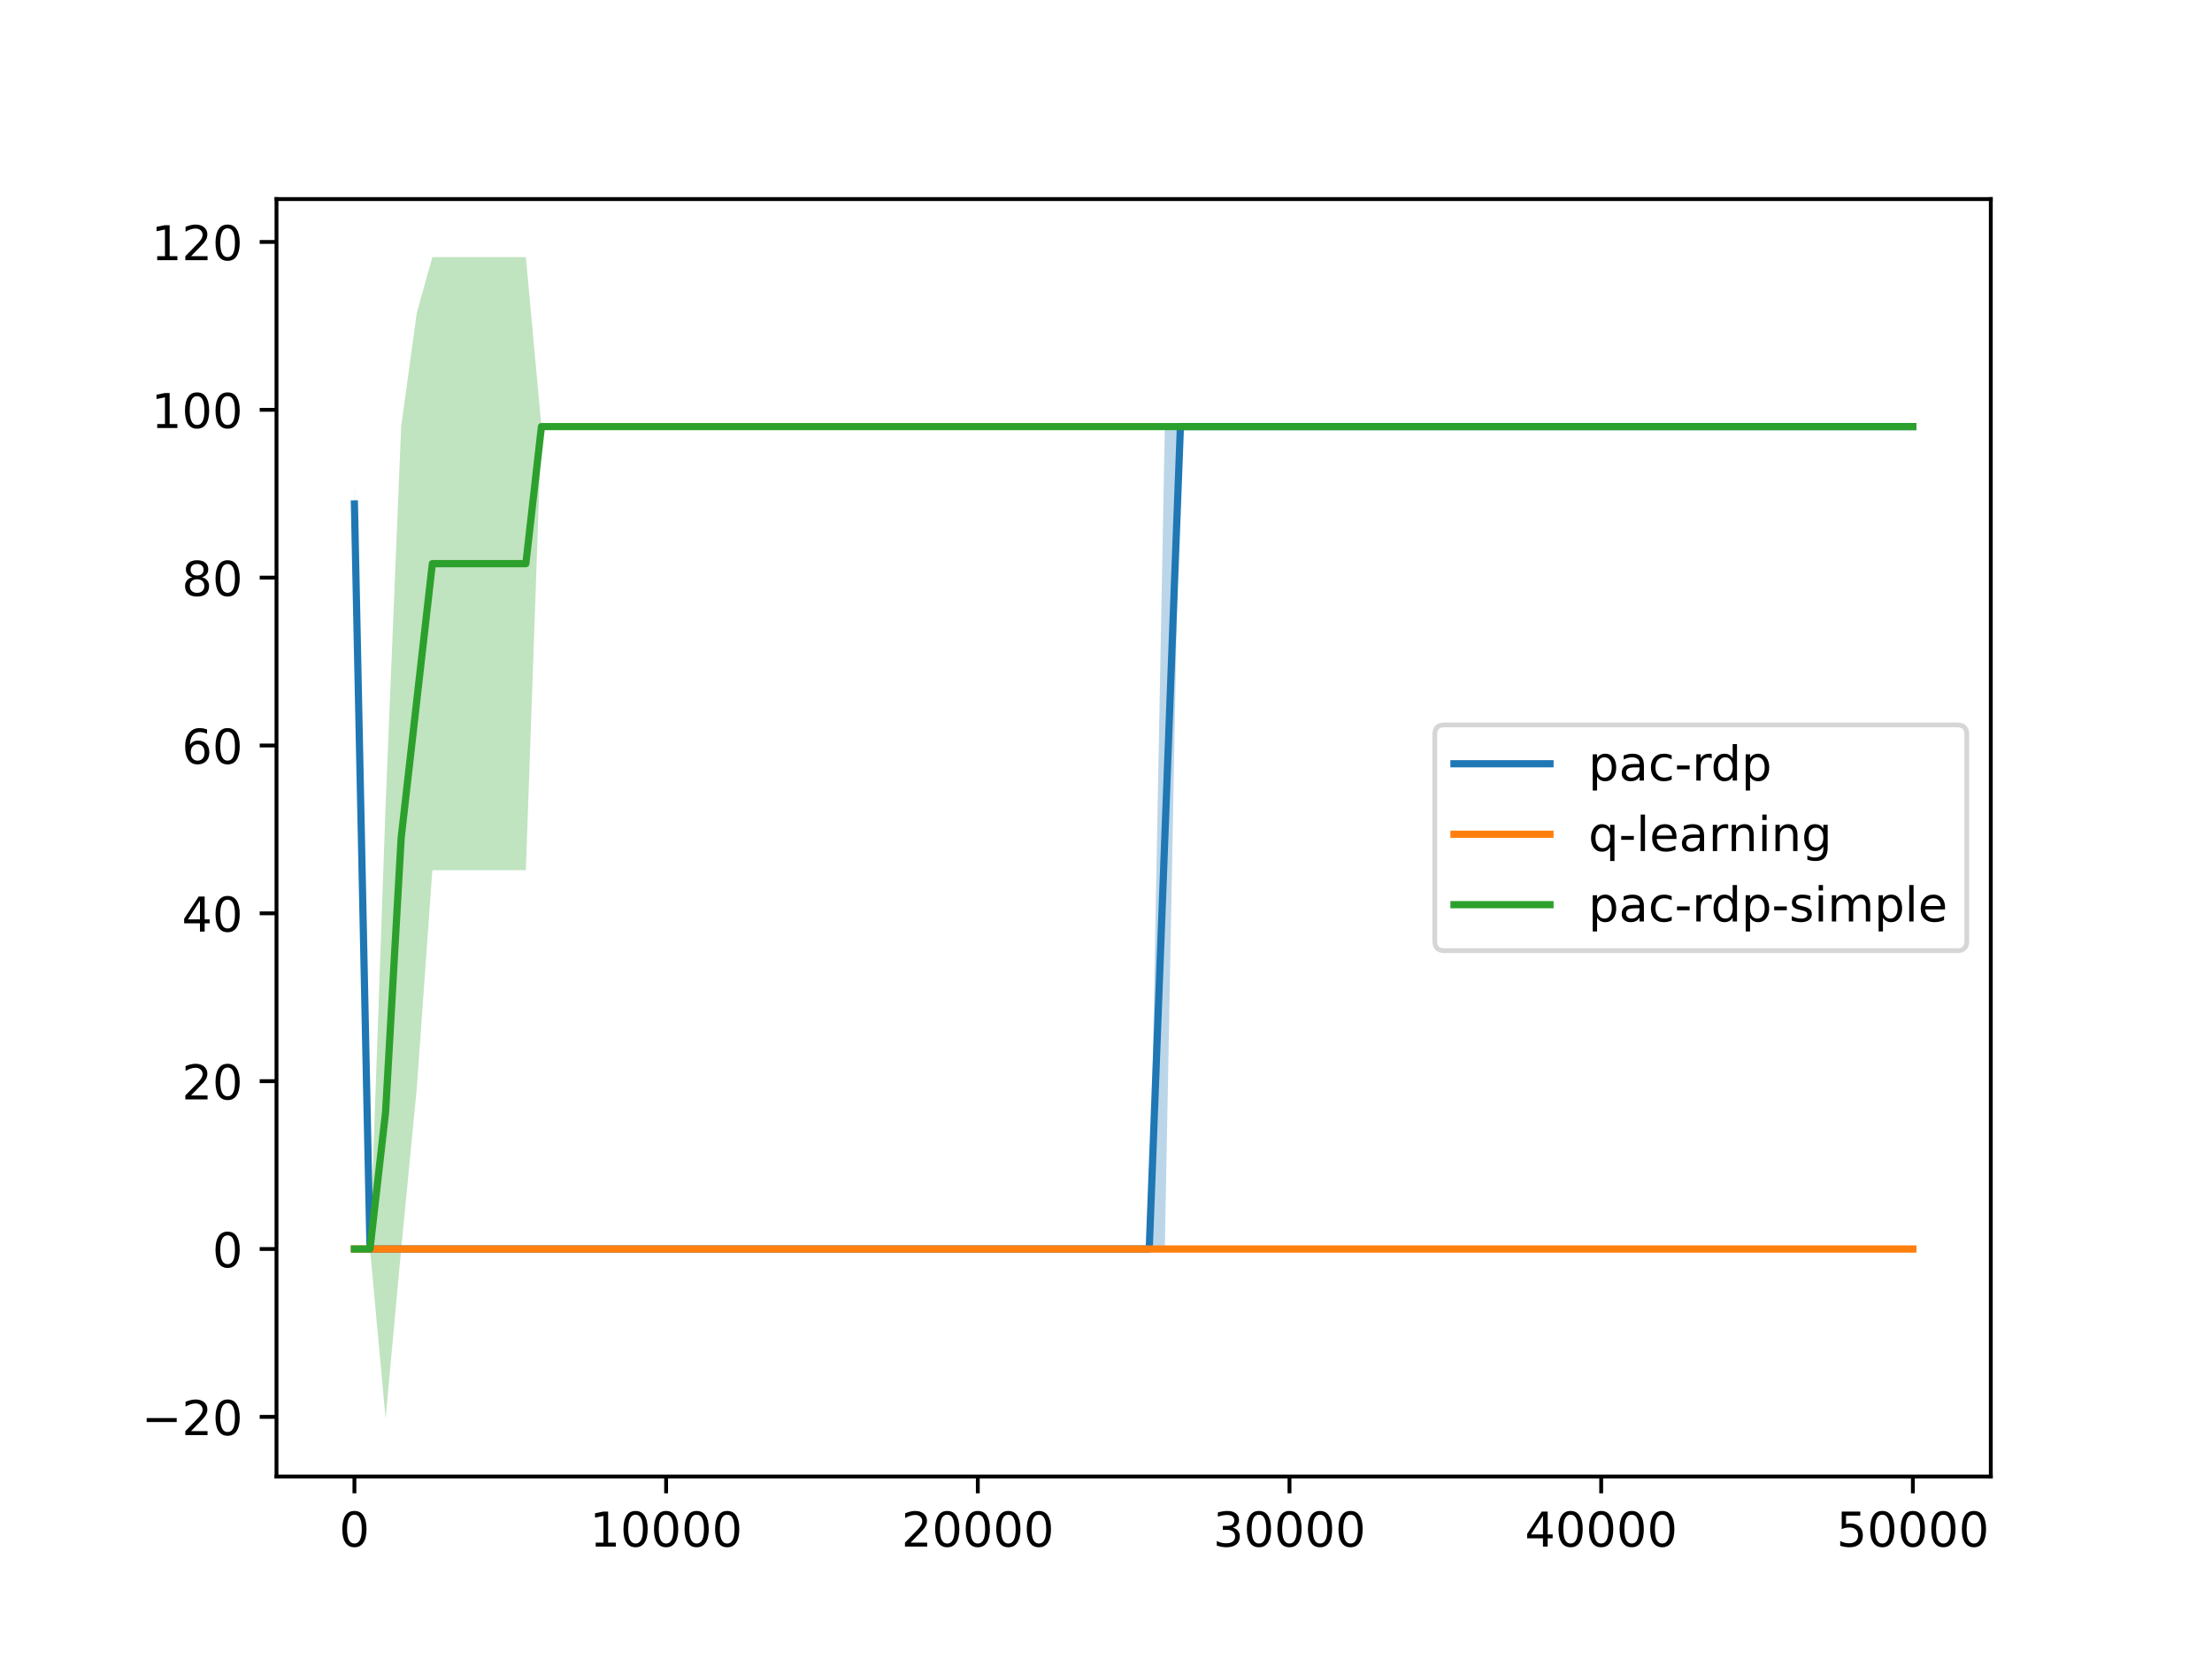 <?xml version="1.0" encoding="utf-8" standalone="no"?>
<!DOCTYPE svg PUBLIC "-//W3C//DTD SVG 1.1//EN"
  "http://www.w3.org/Graphics/SVG/1.1/DTD/svg11.dtd">
<!-- Created with matplotlib (https://matplotlib.org/) -->
<svg height="345.6pt" version="1.1" viewBox="0 0 460.8 345.6" width="460.8pt" xmlns="http://www.w3.org/2000/svg" xmlns:xlink="http://www.w3.org/1999/xlink">
 <defs>
  <style type="text/css">*{stroke-linecap:butt;stroke-linejoin:round;}</style>
 </defs>
 <g id="figure_1">
  <g id="patch_1">
   <path d="M 0 345.6 
L 460.8 345.6 
L 460.8 0 
L 0 0 
z
" style="fill:#ffffff;"/>
  </g>
  <g id="axes_1">
   <g id="patch_2">
    <path d="M 57.6 307.584 
L 414.72 307.584 
L 414.72 41.472 
L 57.6 41.472 
z
" style="fill:#ffffff;"/>
   </g>
   <g id="PolyCollection_1">
    <path clip-path="url(#p9ecb308967)" d="M 73.833 101.351 
L 73.833 108.602 
L 77.079 260.192 
L 80.326 260.192 
L 83.572 260.192 
L 86.819 260.192 
L 90.065 260.192 
L 93.312 260.192 
L 96.559 260.192 
L 99.805 260.192 
L 103.052 260.192 
L 106.298 260.192 
L 109.545 260.192 
L 112.791 260.192 
L 116.038 260.192 
L 119.284 260.192 
L 122.531 260.192 
L 125.777 260.192 
L 129.024 260.192 
L 132.271 260.192 
L 135.517 260.192 
L 138.764 260.192 
L 142.01 260.192 
L 145.257 260.192 
L 148.503 260.192 
L 151.75 260.192 
L 154.996 260.192 
L 158.243 260.192 
L 161.489 260.192 
L 164.736 260.192 
L 167.983 260.192 
L 171.229 260.192 
L 174.476 260.192 
L 177.722 260.192 
L 180.969 260.192 
L 184.215 260.192 
L 187.462 260.192 
L 190.708 260.192 
L 193.955 260.192 
L 197.201 260.192 
L 200.448 260.192 
L 203.695 260.192 
L 206.941 260.192 
L 210.188 260.192 
L 213.434 260.192 
L 216.681 260.192 
L 219.927 260.192 
L 223.174 260.192 
L 226.42 260.192 
L 229.667 260.192 
L 232.913 260.192 
L 236.16 260.192 
L 239.407 260.192 
L 242.653 260.192 
L 245.9 88.864 
L 249.146 88.864 
L 252.393 88.864 
L 255.639 88.864 
L 258.886 88.864 
L 262.132 88.864 
L 265.379 88.864 
L 268.625 88.864 
L 271.872 88.864 
L 275.119 88.864 
L 278.365 88.864 
L 281.612 88.864 
L 284.858 88.864 
L 288.105 88.864 
L 291.351 88.864 
L 294.598 88.864 
L 297.844 88.864 
L 301.091 88.864 
L 304.337 88.864 
L 307.584 88.864 
L 310.831 88.864 
L 314.077 88.864 
L 317.324 88.864 
L 320.57 88.864 
L 323.817 88.864 
L 327.063 88.864 
L 330.31 88.864 
L 333.556 88.864 
L 336.803 88.864 
L 340.049 88.864 
L 343.296 88.864 
L 346.543 88.864 
L 349.789 88.864 
L 353.036 88.864 
L 356.282 88.864 
L 359.529 88.864 
L 362.775 88.864 
L 366.022 88.864 
L 369.268 88.864 
L 372.515 88.864 
L 375.761 88.864 
L 379.008 88.864 
L 382.255 88.864 
L 385.501 88.864 
L 388.748 88.864 
L 391.994 88.864 
L 395.241 88.864 
L 398.487 88.864 
L 398.487 88.864 
L 398.487 88.864 
L 395.241 88.864 
L 391.994 88.864 
L 388.748 88.864 
L 385.501 88.864 
L 382.255 88.864 
L 379.008 88.864 
L 375.761 88.864 
L 372.515 88.864 
L 369.268 88.864 
L 366.022 88.864 
L 362.775 88.864 
L 359.529 88.864 
L 356.282 88.864 
L 353.036 88.864 
L 349.789 88.864 
L 346.543 88.864 
L 343.296 88.864 
L 340.049 88.864 
L 336.803 88.864 
L 333.556 88.864 
L 330.31 88.864 
L 327.063 88.864 
L 323.817 88.864 
L 320.57 88.864 
L 317.324 88.864 
L 314.077 88.864 
L 310.831 88.864 
L 307.584 88.864 
L 304.337 88.864 
L 301.091 88.864 
L 297.844 88.864 
L 294.598 88.864 
L 291.351 88.864 
L 288.105 88.864 
L 284.858 88.864 
L 281.612 88.864 
L 278.365 88.864 
L 275.119 88.864 
L 271.872 88.864 
L 268.625 88.864 
L 265.379 88.864 
L 262.132 88.864 
L 258.886 88.864 
L 255.639 88.864 
L 252.393 88.864 
L 249.146 88.864 
L 245.9 88.864 
L 242.653 88.864 
L 239.407 260.192 
L 236.16 260.192 
L 232.913 260.192 
L 229.667 260.192 
L 226.42 260.192 
L 223.174 260.192 
L 219.927 260.192 
L 216.681 260.192 
L 213.434 260.192 
L 210.188 260.192 
L 206.941 260.192 
L 203.695 260.192 
L 200.448 260.192 
L 197.201 260.192 
L 193.955 260.192 
L 190.708 260.192 
L 187.462 260.192 
L 184.215 260.192 
L 180.969 260.192 
L 177.722 260.192 
L 174.476 260.192 
L 171.229 260.192 
L 167.983 260.192 
L 164.736 260.192 
L 161.489 260.192 
L 158.243 260.192 
L 154.996 260.192 
L 151.75 260.192 
L 148.503 260.192 
L 145.257 260.192 
L 142.01 260.192 
L 138.764 260.192 
L 135.517 260.192 
L 132.271 260.192 
L 129.024 260.192 
L 125.777 260.192 
L 122.531 260.192 
L 119.284 260.192 
L 116.038 260.192 
L 112.791 260.192 
L 109.545 260.192 
L 106.298 260.192 
L 103.052 260.192 
L 99.805 260.192 
L 96.559 260.192 
L 93.312 260.192 
L 90.065 260.192 
L 86.819 260.192 
L 83.572 260.192 
L 80.326 260.192 
L 77.079 260.192 
L 73.833 101.351 
z
" style="fill:#1f77b4;fill-opacity:0.3;"/>
   </g>
   <g id="PolyCollection_2">
    <path clip-path="url(#p9ecb308967)" d="M 73.833 260.192 
L 73.833 260.192 
L 77.079 260.192 
L 80.326 260.192 
L 83.572 260.192 
L 86.819 260.192 
L 90.065 260.192 
L 93.312 260.192 
L 96.559 260.192 
L 99.805 260.192 
L 103.052 260.192 
L 106.298 260.192 
L 109.545 260.192 
L 112.791 260.192 
L 116.038 260.192 
L 119.284 260.192 
L 122.531 260.192 
L 125.777 260.192 
L 129.024 260.192 
L 132.271 260.192 
L 135.517 260.192 
L 138.764 260.192 
L 142.01 260.192 
L 145.257 260.192 
L 148.503 260.192 
L 151.75 260.192 
L 154.996 260.192 
L 158.243 260.192 
L 161.489 260.192 
L 164.736 260.192 
L 167.983 260.192 
L 171.229 260.192 
L 174.476 260.192 
L 177.722 260.192 
L 180.969 260.192 
L 184.215 260.192 
L 187.462 260.192 
L 190.708 260.192 
L 193.955 260.192 
L 197.201 260.192 
L 200.448 260.192 
L 203.695 260.192 
L 206.941 260.192 
L 210.188 260.192 
L 213.434 260.192 
L 216.681 260.192 
L 219.927 260.192 
L 223.174 260.192 
L 226.42 260.192 
L 229.667 260.192 
L 232.913 260.192 
L 236.16 260.192 
L 239.407 260.192 
L 242.653 260.192 
L 245.9 260.192 
L 249.146 260.192 
L 252.393 260.192 
L 255.639 260.192 
L 258.886 260.192 
L 262.132 260.192 
L 265.379 260.192 
L 268.625 260.192 
L 271.872 260.192 
L 275.119 260.192 
L 278.365 260.192 
L 281.612 260.192 
L 284.858 260.192 
L 288.105 260.192 
L 291.351 260.192 
L 294.598 260.192 
L 297.844 260.192 
L 301.091 260.192 
L 304.337 260.192 
L 307.584 260.192 
L 310.831 260.192 
L 314.077 260.192 
L 317.324 260.192 
L 320.57 260.192 
L 323.817 260.192 
L 327.063 260.192 
L 330.31 260.192 
L 333.556 260.192 
L 336.803 260.192 
L 340.049 260.192 
L 343.296 260.192 
L 346.543 260.192 
L 349.789 260.192 
L 353.036 260.192 
L 356.282 260.192 
L 359.529 260.192 
L 362.775 260.192 
L 366.022 260.192 
L 369.268 260.192 
L 372.515 260.192 
L 375.761 260.192 
L 379.008 260.192 
L 382.255 260.192 
L 385.501 260.192 
L 388.748 260.192 
L 391.994 260.192 
L 395.241 260.192 
L 398.481 260.192 
L 398.481 260.192 
L 398.481 260.192 
L 395.241 260.192 
L 391.994 260.192 
L 388.748 260.192 
L 385.501 260.192 
L 382.255 260.192 
L 379.008 260.192 
L 375.761 260.192 
L 372.515 260.192 
L 369.268 260.192 
L 366.022 260.192 
L 362.775 260.192 
L 359.529 260.192 
L 356.282 260.192 
L 353.036 260.192 
L 349.789 260.192 
L 346.543 260.192 
L 343.296 260.192 
L 340.049 260.192 
L 336.803 260.192 
L 333.556 260.192 
L 330.31 260.192 
L 327.063 260.192 
L 323.817 260.192 
L 320.57 260.192 
L 317.324 260.192 
L 314.077 260.192 
L 310.831 260.192 
L 307.584 260.192 
L 304.337 260.192 
L 301.091 260.192 
L 297.844 260.192 
L 294.598 260.192 
L 291.351 260.192 
L 288.105 260.192 
L 284.858 260.192 
L 281.612 260.192 
L 278.365 260.192 
L 275.119 260.192 
L 271.872 260.192 
L 268.625 260.192 
L 265.379 260.192 
L 262.132 260.192 
L 258.886 260.192 
L 255.639 260.192 
L 252.393 260.192 
L 249.146 260.192 
L 245.9 260.192 
L 242.653 260.192 
L 239.407 260.192 
L 236.16 260.192 
L 232.913 260.192 
L 229.667 260.192 
L 226.42 260.192 
L 223.174 260.192 
L 219.927 260.192 
L 216.681 260.192 
L 213.434 260.192 
L 210.188 260.192 
L 206.941 260.192 
L 203.695 260.192 
L 200.448 260.192 
L 197.201 260.192 
L 193.955 260.192 
L 190.708 260.192 
L 187.462 260.192 
L 184.215 260.192 
L 180.969 260.192 
L 177.722 260.192 
L 174.476 260.192 
L 171.229 260.192 
L 167.983 260.192 
L 164.736 260.192 
L 161.489 260.192 
L 158.243 260.192 
L 154.996 260.192 
L 151.75 260.192 
L 148.503 260.192 
L 145.257 260.192 
L 142.01 260.192 
L 138.764 260.192 
L 135.517 260.192 
L 132.271 260.192 
L 129.024 260.192 
L 125.777 260.192 
L 122.531 260.192 
L 119.284 260.192 
L 116.038 260.192 
L 112.791 260.192 
L 109.545 260.192 
L 106.298 260.192 
L 103.052 260.192 
L 99.805 260.192 
L 96.559 260.192 
L 93.312 260.192 
L 90.065 260.192 
L 86.819 260.192 
L 83.572 260.192 
L 80.326 260.192 
L 77.079 260.192 
L 73.833 260.192 
z
" style="fill:#ff7f0e;fill-opacity:0.3;"/>
   </g>
   <g id="PolyCollection_3">
    <path clip-path="url(#p9ecb308967)" d="M 73.833 260.192 
L 73.833 260.192 
L 77.079 260.192 
L 80.326 295.488 
L 83.572 260.192 
L 86.819 226.738 
L 90.065 181.269 
L 93.312 181.269 
L 96.559 181.269 
L 99.805 181.269 
L 103.052 181.269 
L 106.298 181.269 
L 109.545 181.269 
L 112.791 88.864 
L 116.038 88.864 
L 119.284 88.864 
L 122.531 88.864 
L 125.777 88.864 
L 129.024 88.864 
L 132.271 88.864 
L 135.517 88.864 
L 138.764 88.864 
L 142.01 88.864 
L 145.257 88.864 
L 148.503 88.864 
L 151.75 88.864 
L 154.996 88.864 
L 158.243 88.864 
L 161.489 88.864 
L 164.736 88.864 
L 167.983 88.864 
L 171.229 88.864 
L 174.476 88.864 
L 177.722 88.864 
L 180.969 88.864 
L 184.215 88.864 
L 187.462 88.864 
L 190.708 88.864 
L 193.955 88.864 
L 197.201 88.864 
L 200.448 88.864 
L 203.695 88.864 
L 206.941 88.864 
L 210.188 88.864 
L 213.434 88.864 
L 216.681 88.864 
L 219.927 88.864 
L 223.174 88.864 
L 226.42 88.864 
L 229.667 88.864 
L 232.913 88.864 
L 236.16 88.864 
L 239.407 88.864 
L 242.653 88.864 
L 245.9 88.864 
L 249.146 88.864 
L 252.393 88.864 
L 255.639 88.864 
L 258.886 88.864 
L 262.132 88.864 
L 265.379 88.864 
L 268.625 88.864 
L 271.872 88.864 
L 275.119 88.864 
L 278.365 88.864 
L 281.612 88.864 
L 284.858 88.864 
L 288.105 88.864 
L 291.351 88.864 
L 294.598 88.864 
L 297.844 88.864 
L 301.091 88.864 
L 304.337 88.864 
L 307.584 88.864 
L 310.831 88.864 
L 314.077 88.864 
L 317.324 88.864 
L 320.57 88.864 
L 323.817 88.864 
L 327.063 88.864 
L 330.31 88.864 
L 333.556 88.864 
L 336.803 88.864 
L 340.049 88.864 
L 343.296 88.864 
L 346.543 88.864 
L 349.789 88.864 
L 353.036 88.864 
L 356.282 88.864 
L 359.529 88.864 
L 362.775 88.864 
L 366.022 88.864 
L 369.268 88.864 
L 372.515 88.864 
L 375.761 88.864 
L 379.008 88.864 
L 382.255 88.864 
L 385.501 88.864 
L 388.748 88.864 
L 391.994 88.864 
L 395.241 88.864 
L 398.481 88.864 
L 398.481 88.864 
L 398.481 88.864 
L 395.241 88.864 
L 391.994 88.864 
L 388.748 88.864 
L 385.501 88.864 
L 382.255 88.864 
L 379.008 88.864 
L 375.761 88.864 
L 372.515 88.864 
L 369.268 88.864 
L 366.022 88.864 
L 362.775 88.864 
L 359.529 88.864 
L 356.282 88.864 
L 353.036 88.864 
L 349.789 88.864 
L 346.543 88.864 
L 343.296 88.864 
L 340.049 88.864 
L 336.803 88.864 
L 333.556 88.864 
L 330.31 88.864 
L 327.063 88.864 
L 323.817 88.864 
L 320.57 88.864 
L 317.324 88.864 
L 314.077 88.864 
L 310.831 88.864 
L 307.584 88.864 
L 304.337 88.864 
L 301.091 88.864 
L 297.844 88.864 
L 294.598 88.864 
L 291.351 88.864 
L 288.105 88.864 
L 284.858 88.864 
L 281.612 88.864 
L 278.365 88.864 
L 275.119 88.864 
L 271.872 88.864 
L 268.625 88.864 
L 265.379 88.864 
L 262.132 88.864 
L 258.886 88.864 
L 255.639 88.864 
L 252.393 88.864 
L 249.146 88.864 
L 245.9 88.864 
L 242.653 88.864 
L 239.407 88.864 
L 236.16 88.864 
L 232.913 88.864 
L 229.667 88.864 
L 226.42 88.864 
L 223.174 88.864 
L 219.927 88.864 
L 216.681 88.864 
L 213.434 88.864 
L 210.188 88.864 
L 206.941 88.864 
L 203.695 88.864 
L 200.448 88.864 
L 197.201 88.864 
L 193.955 88.864 
L 190.708 88.864 
L 187.462 88.864 
L 184.215 88.864 
L 180.969 88.864 
L 177.722 88.864 
L 174.476 88.864 
L 171.229 88.864 
L 167.983 88.864 
L 164.736 88.864 
L 161.489 88.864 
L 158.243 88.864 
L 154.996 88.864 
L 151.75 88.864 
L 148.503 88.864 
L 145.257 88.864 
L 142.01 88.864 
L 138.764 88.864 
L 135.517 88.864 
L 132.271 88.864 
L 129.024 88.864 
L 125.777 88.864 
L 122.531 88.864 
L 119.284 88.864 
L 116.038 88.864 
L 112.791 88.864 
L 109.545 53.568 
L 106.298 53.568 
L 103.052 53.568 
L 99.805 53.568 
L 96.559 53.568 
L 93.312 53.568 
L 90.065 53.568 
L 86.819 65.208 
L 83.572 88.864 
L 80.326 167.787 
L 77.079 260.192 
L 73.833 260.192 
z
" style="fill:#2ca02c;fill-opacity:0.3;"/>
   </g>
   <g id="matplotlib.axis_1">
    <g id="xtick_1">
     <g id="line2d_1">
      <defs>
       <path d="M 0 0 
L 0 3.5 
" id="m7fe34704ca" style="stroke:#000000;stroke-width:0.8;"/>
      </defs>
      <g>
       <use style="stroke:#000000;stroke-width:0.8;" x="73.833" xlink:href="#m7fe34704ca" y="307.584"/>
      </g>
     </g>
     <g id="text_1">
      <!-- 0 -->
      <g transform="translate(70.651 322.182)scale(0.1 -0.1)">
       <defs>
        <path d="M 31.781 66.406 
Q 24.172 66.406 20.328 58.906 
Q 16.5 51.422 16.5 36.375 
Q 16.5 21.391 20.328 13.891 
Q 24.172 6.391 31.781 6.391 
Q 39.453 6.391 43.281 13.891 
Q 47.125 21.391 47.125 36.375 
Q 47.125 51.422 43.281 58.906 
Q 39.453 66.406 31.781 66.406 
z
M 31.781 74.219 
Q 44.047 74.219 50.516 64.516 
Q 56.984 54.828 56.984 36.375 
Q 56.984 17.969 50.516 8.266 
Q 44.047 -1.422 31.781 -1.422 
Q 19.531 -1.422 13.062 8.266 
Q 6.594 17.969 6.594 36.375 
Q 6.594 54.828 13.062 64.516 
Q 19.531 74.219 31.781 74.219 
z
" id="DejaVuSans-48"/>
       </defs>
       <use xlink:href="#DejaVuSans-48"/>
      </g>
     </g>
    </g>
    <g id="xtick_2">
     <g id="line2d_2">
      <g>
       <use style="stroke:#000000;stroke-width:0.8;" x="138.764" xlink:href="#m7fe34704ca" y="307.584"/>
      </g>
     </g>
     <g id="text_2">
      <!-- 10000 -->
      <g transform="translate(122.857 322.182)scale(0.1 -0.1)">
       <defs>
        <path d="M 12.406 8.297 
L 28.516 8.297 
L 28.516 63.922 
L 10.984 60.406 
L 10.984 69.391 
L 28.422 72.906 
L 38.281 72.906 
L 38.281 8.297 
L 54.391 8.297 
L 54.391 0 
L 12.406 0 
z
" id="DejaVuSans-49"/>
       </defs>
       <use xlink:href="#DejaVuSans-49"/>
       <use x="63.623" xlink:href="#DejaVuSans-48"/>
       <use x="127.246" xlink:href="#DejaVuSans-48"/>
       <use x="190.869" xlink:href="#DejaVuSans-48"/>
       <use x="254.492" xlink:href="#DejaVuSans-48"/>
      </g>
     </g>
    </g>
    <g id="xtick_3">
     <g id="line2d_3">
      <g>
       <use style="stroke:#000000;stroke-width:0.8;" x="203.695" xlink:href="#m7fe34704ca" y="307.584"/>
      </g>
     </g>
     <g id="text_3">
      <!-- 20000 -->
      <g transform="translate(187.788 322.182)scale(0.1 -0.1)">
       <defs>
        <path d="M 19.188 8.297 
L 53.609 8.297 
L 53.609 0 
L 7.328 0 
L 7.328 8.297 
Q 12.938 14.109 22.625 23.891 
Q 32.328 33.688 34.812 36.531 
Q 39.547 41.844 41.422 45.531 
Q 43.312 49.219 43.312 52.781 
Q 43.312 58.594 39.234 62.25 
Q 35.156 65.922 28.609 65.922 
Q 23.969 65.922 18.812 64.312 
Q 13.672 62.703 7.812 59.422 
L 7.812 69.391 
Q 13.766 71.781 18.938 73 
Q 24.125 74.219 28.422 74.219 
Q 39.75 74.219 46.484 68.547 
Q 53.219 62.891 53.219 53.422 
Q 53.219 48.922 51.531 44.891 
Q 49.859 40.875 45.406 35.406 
Q 44.188 33.984 37.641 27.219 
Q 31.109 20.453 19.188 8.297 
z
" id="DejaVuSans-50"/>
       </defs>
       <use xlink:href="#DejaVuSans-50"/>
       <use x="63.623" xlink:href="#DejaVuSans-48"/>
       <use x="127.246" xlink:href="#DejaVuSans-48"/>
       <use x="190.869" xlink:href="#DejaVuSans-48"/>
       <use x="254.492" xlink:href="#DejaVuSans-48"/>
      </g>
     </g>
    </g>
    <g id="xtick_4">
     <g id="line2d_4">
      <g>
       <use style="stroke:#000000;stroke-width:0.8;" x="268.625" xlink:href="#m7fe34704ca" y="307.584"/>
      </g>
     </g>
     <g id="text_4">
      <!-- 30000 -->
      <g transform="translate(252.719 322.182)scale(0.1 -0.1)">
       <defs>
        <path d="M 40.578 39.312 
Q 47.656 37.797 51.625 33 
Q 55.609 28.219 55.609 21.188 
Q 55.609 10.406 48.188 4.484 
Q 40.766 -1.422 27.094 -1.422 
Q 22.516 -1.422 17.656 -0.516 
Q 12.797 0.391 7.625 2.203 
L 7.625 11.719 
Q 11.719 9.328 16.594 8.109 
Q 21.484 6.891 26.812 6.891 
Q 36.078 6.891 40.938 10.547 
Q 45.797 14.203 45.797 21.188 
Q 45.797 27.641 41.281 31.266 
Q 36.766 34.906 28.719 34.906 
L 20.219 34.906 
L 20.219 43.016 
L 29.109 43.016 
Q 36.375 43.016 40.234 45.922 
Q 44.094 48.828 44.094 54.297 
Q 44.094 59.906 40.109 62.906 
Q 36.141 65.922 28.719 65.922 
Q 24.656 65.922 20.016 65.031 
Q 15.375 64.156 9.812 62.312 
L 9.812 71.094 
Q 15.438 72.656 20.344 73.438 
Q 25.25 74.219 29.594 74.219 
Q 40.828 74.219 47.359 69.109 
Q 53.906 64.016 53.906 55.328 
Q 53.906 49.266 50.438 45.094 
Q 46.969 40.922 40.578 39.312 
z
" id="DejaVuSans-51"/>
       </defs>
       <use xlink:href="#DejaVuSans-51"/>
       <use x="63.623" xlink:href="#DejaVuSans-48"/>
       <use x="127.246" xlink:href="#DejaVuSans-48"/>
       <use x="190.869" xlink:href="#DejaVuSans-48"/>
       <use x="254.492" xlink:href="#DejaVuSans-48"/>
      </g>
     </g>
    </g>
    <g id="xtick_5">
     <g id="line2d_5">
      <g>
       <use style="stroke:#000000;stroke-width:0.8;" x="333.556" xlink:href="#m7fe34704ca" y="307.584"/>
      </g>
     </g>
     <g id="text_5">
      <!-- 40000 -->
      <g transform="translate(317.65 322.182)scale(0.1 -0.1)">
       <defs>
        <path d="M 37.797 64.312 
L 12.891 25.391 
L 37.797 25.391 
z
M 35.203 72.906 
L 47.609 72.906 
L 47.609 25.391 
L 58.016 25.391 
L 58.016 17.188 
L 47.609 17.188 
L 47.609 0 
L 37.797 0 
L 37.797 17.188 
L 4.891 17.188 
L 4.891 26.703 
z
" id="DejaVuSans-52"/>
       </defs>
       <use xlink:href="#DejaVuSans-52"/>
       <use x="63.623" xlink:href="#DejaVuSans-48"/>
       <use x="127.246" xlink:href="#DejaVuSans-48"/>
       <use x="190.869" xlink:href="#DejaVuSans-48"/>
       <use x="254.492" xlink:href="#DejaVuSans-48"/>
      </g>
     </g>
    </g>
    <g id="xtick_6">
     <g id="line2d_6">
      <g>
       <use style="stroke:#000000;stroke-width:0.8;" x="398.487" xlink:href="#m7fe34704ca" y="307.584"/>
      </g>
     </g>
     <g id="text_6">
      <!-- 50000 -->
      <g transform="translate(382.581 322.182)scale(0.1 -0.1)">
       <defs>
        <path d="M 10.797 72.906 
L 49.516 72.906 
L 49.516 64.594 
L 19.828 64.594 
L 19.828 46.734 
Q 21.969 47.469 24.109 47.828 
Q 26.266 48.188 28.422 48.188 
Q 40.625 48.188 47.75 41.5 
Q 54.891 34.812 54.891 23.391 
Q 54.891 11.625 47.562 5.094 
Q 40.234 -1.422 26.906 -1.422 
Q 22.312 -1.422 17.547 -0.641 
Q 12.797 0.141 7.719 1.703 
L 7.719 11.625 
Q 12.109 9.234 16.797 8.062 
Q 21.484 6.891 26.703 6.891 
Q 35.156 6.891 40.078 11.328 
Q 45.016 15.766 45.016 23.391 
Q 45.016 31 40.078 35.438 
Q 35.156 39.891 26.703 39.891 
Q 22.75 39.891 18.812 39.016 
Q 14.891 38.141 10.797 36.281 
z
" id="DejaVuSans-53"/>
       </defs>
       <use xlink:href="#DejaVuSans-53"/>
       <use x="63.623" xlink:href="#DejaVuSans-48"/>
       <use x="127.246" xlink:href="#DejaVuSans-48"/>
       <use x="190.869" xlink:href="#DejaVuSans-48"/>
       <use x="254.492" xlink:href="#DejaVuSans-48"/>
      </g>
     </g>
    </g>
   </g>
   <g id="matplotlib.axis_2">
    <g id="ytick_1">
     <g id="line2d_7">
      <defs>
       <path d="M 0 0 
L -3.5 0 
" id="m36964b2d9b" style="stroke:#000000;stroke-width:0.8;"/>
      </defs>
      <g>
       <use style="stroke:#000000;stroke-width:0.8;" x="57.6" xlink:href="#m36964b2d9b" y="295.157"/>
      </g>
     </g>
     <g id="text_7">
      <!-- −20 -->
      <g transform="translate(29.495 298.957)scale(0.1 -0.1)">
       <defs>
        <path d="M 10.594 35.5 
L 73.188 35.5 
L 73.188 27.203 
L 10.594 27.203 
z
" id="DejaVuSans-8722"/>
       </defs>
       <use xlink:href="#DejaVuSans-8722"/>
       <use x="83.789" xlink:href="#DejaVuSans-50"/>
       <use x="147.412" xlink:href="#DejaVuSans-48"/>
      </g>
     </g>
    </g>
    <g id="ytick_2">
     <g id="line2d_8">
      <g>
       <use style="stroke:#000000;stroke-width:0.8;" x="57.6" xlink:href="#m36964b2d9b" y="260.192"/>
      </g>
     </g>
     <g id="text_8">
      <!-- 0 -->
      <g transform="translate(44.237 263.992)scale(0.1 -0.1)">
       <use xlink:href="#DejaVuSans-48"/>
      </g>
     </g>
    </g>
    <g id="ytick_3">
     <g id="line2d_9">
      <g>
       <use style="stroke:#000000;stroke-width:0.8;" x="57.6" xlink:href="#m36964b2d9b" y="225.227"/>
      </g>
     </g>
     <g id="text_9">
      <!-- 20 -->
      <g transform="translate(37.875 229.027)scale(0.1 -0.1)">
       <use xlink:href="#DejaVuSans-50"/>
       <use x="63.623" xlink:href="#DejaVuSans-48"/>
      </g>
     </g>
    </g>
    <g id="ytick_4">
     <g id="line2d_10">
      <g>
       <use style="stroke:#000000;stroke-width:0.8;" x="57.6" xlink:href="#m36964b2d9b" y="190.262"/>
      </g>
     </g>
     <g id="text_10">
      <!-- 40 -->
      <g transform="translate(37.875 194.061)scale(0.1 -0.1)">
       <use xlink:href="#DejaVuSans-52"/>
       <use x="63.623" xlink:href="#DejaVuSans-48"/>
      </g>
     </g>
    </g>
    <g id="ytick_5">
     <g id="line2d_11">
      <g>
       <use style="stroke:#000000;stroke-width:0.8;" x="57.6" xlink:href="#m36964b2d9b" y="155.297"/>
      </g>
     </g>
     <g id="text_11">
      <!-- 60 -->
      <g transform="translate(37.875 159.096)scale(0.1 -0.1)">
       <defs>
        <path d="M 33.016 40.375 
Q 26.375 40.375 22.484 35.828 
Q 18.609 31.297 18.609 23.391 
Q 18.609 15.531 22.484 10.953 
Q 26.375 6.391 33.016 6.391 
Q 39.656 6.391 43.531 10.953 
Q 47.406 15.531 47.406 23.391 
Q 47.406 31.297 43.531 35.828 
Q 39.656 40.375 33.016 40.375 
z
M 52.594 71.297 
L 52.594 62.312 
Q 48.875 64.062 45.094 64.984 
Q 41.312 65.922 37.594 65.922 
Q 27.828 65.922 22.672 59.328 
Q 17.531 52.734 16.797 39.406 
Q 19.672 43.656 24.016 45.922 
Q 28.375 48.188 33.594 48.188 
Q 44.578 48.188 50.953 41.516 
Q 57.328 34.859 57.328 23.391 
Q 57.328 12.156 50.688 5.359 
Q 44.047 -1.422 33.016 -1.422 
Q 20.359 -1.422 13.672 8.266 
Q 6.984 17.969 6.984 36.375 
Q 6.984 53.656 15.188 63.938 
Q 23.391 74.219 37.203 74.219 
Q 40.922 74.219 44.703 73.484 
Q 48.484 72.75 52.594 71.297 
z
" id="DejaVuSans-54"/>
       </defs>
       <use xlink:href="#DejaVuSans-54"/>
       <use x="63.623" xlink:href="#DejaVuSans-48"/>
      </g>
     </g>
    </g>
    <g id="ytick_6">
     <g id="line2d_12">
      <g>
       <use style="stroke:#000000;stroke-width:0.8;" x="57.6" xlink:href="#m36964b2d9b" y="120.332"/>
      </g>
     </g>
     <g id="text_12">
      <!-- 80 -->
      <g transform="translate(37.875 124.131)scale(0.1 -0.1)">
       <defs>
        <path d="M 31.781 34.625 
Q 24.75 34.625 20.719 30.859 
Q 16.703 27.094 16.703 20.516 
Q 16.703 13.922 20.719 10.156 
Q 24.75 6.391 31.781 6.391 
Q 38.812 6.391 42.859 10.172 
Q 46.922 13.969 46.922 20.516 
Q 46.922 27.094 42.891 30.859 
Q 38.875 34.625 31.781 34.625 
z
M 21.922 38.812 
Q 15.578 40.375 12.031 44.719 
Q 8.5 49.078 8.5 55.328 
Q 8.5 64.062 14.719 69.141 
Q 20.953 74.219 31.781 74.219 
Q 42.672 74.219 48.875 69.141 
Q 55.078 64.062 55.078 55.328 
Q 55.078 49.078 51.531 44.719 
Q 48 40.375 41.703 38.812 
Q 48.828 37.156 52.797 32.312 
Q 56.781 27.484 56.781 20.516 
Q 56.781 9.906 50.312 4.234 
Q 43.844 -1.422 31.781 -1.422 
Q 19.734 -1.422 13.25 4.234 
Q 6.781 9.906 6.781 20.516 
Q 6.781 27.484 10.781 32.312 
Q 14.797 37.156 21.922 38.812 
z
M 18.312 54.391 
Q 18.312 48.734 21.844 45.562 
Q 25.391 42.391 31.781 42.391 
Q 38.141 42.391 41.719 45.562 
Q 45.312 48.734 45.312 54.391 
Q 45.312 60.062 41.719 63.234 
Q 38.141 66.406 31.781 66.406 
Q 25.391 66.406 21.844 63.234 
Q 18.312 60.062 18.312 54.391 
z
" id="DejaVuSans-56"/>
       </defs>
       <use xlink:href="#DejaVuSans-56"/>
       <use x="63.623" xlink:href="#DejaVuSans-48"/>
      </g>
     </g>
    </g>
    <g id="ytick_7">
     <g id="line2d_13">
      <g>
       <use style="stroke:#000000;stroke-width:0.8;" x="57.6" xlink:href="#m36964b2d9b" y="85.367"/>
      </g>
     </g>
     <g id="text_13">
      <!-- 100 -->
      <g transform="translate(31.512 89.166)scale(0.1 -0.1)">
       <use xlink:href="#DejaVuSans-49"/>
       <use x="63.623" xlink:href="#DejaVuSans-48"/>
       <use x="127.246" xlink:href="#DejaVuSans-48"/>
      </g>
     </g>
    </g>
    <g id="ytick_8">
     <g id="line2d_14">
      <g>
       <use style="stroke:#000000;stroke-width:0.8;" x="57.6" xlink:href="#m36964b2d9b" y="50.402"/>
      </g>
     </g>
     <g id="text_14">
      <!-- 120 -->
      <g transform="translate(31.512 54.201)scale(0.1 -0.1)">
       <use xlink:href="#DejaVuSans-49"/>
       <use x="63.623" xlink:href="#DejaVuSans-50"/>
       <use x="127.246" xlink:href="#DejaVuSans-48"/>
      </g>
     </g>
    </g>
   </g>
   <g id="line2d_15">
    <path clip-path="url(#p9ecb308967)" d="M 73.833 104.977 
L 77.079 260.192 
L 80.326 260.192 
L 83.572 260.192 
L 86.819 260.192 
L 90.065 260.192 
L 93.312 260.192 
L 96.559 260.192 
L 99.805 260.192 
L 103.052 260.192 
L 106.298 260.192 
L 109.545 260.192 
L 112.791 260.192 
L 116.038 260.192 
L 119.284 260.192 
L 122.531 260.192 
L 125.777 260.192 
L 129.024 260.192 
L 132.271 260.192 
L 135.517 260.192 
L 138.764 260.192 
L 142.01 260.192 
L 145.257 260.192 
L 148.503 260.192 
L 151.75 260.192 
L 154.996 260.192 
L 158.243 260.192 
L 161.489 260.192 
L 164.736 260.192 
L 167.983 260.192 
L 171.229 260.192 
L 174.476 260.192 
L 177.722 260.192 
L 180.969 260.192 
L 184.215 260.192 
L 187.462 260.192 
L 190.708 260.192 
L 193.955 260.192 
L 197.201 260.192 
L 200.448 260.192 
L 203.695 260.192 
L 206.941 260.192 
L 210.188 260.192 
L 213.434 260.192 
L 216.681 260.192 
L 219.927 260.192 
L 223.174 260.192 
L 226.42 260.192 
L 229.667 260.192 
L 232.913 260.192 
L 236.16 260.192 
L 239.407 260.192 
L 242.653 174.528 
L 245.9 88.864 
L 249.146 88.864 
L 252.393 88.864 
L 255.639 88.864 
L 258.886 88.864 
L 262.132 88.864 
L 265.379 88.864 
L 268.625 88.864 
L 271.872 88.864 
L 275.119 88.864 
L 278.365 88.864 
L 281.612 88.864 
L 284.858 88.864 
L 288.105 88.864 
L 291.351 88.864 
L 294.598 88.864 
L 297.844 88.864 
L 301.091 88.864 
L 304.337 88.864 
L 307.584 88.864 
L 310.831 88.864 
L 314.077 88.864 
L 317.324 88.864 
L 320.57 88.864 
L 323.817 88.864 
L 327.063 88.864 
L 330.31 88.864 
L 333.556 88.864 
L 336.803 88.864 
L 340.049 88.864 
L 343.296 88.864 
L 346.543 88.864 
L 349.789 88.864 
L 353.036 88.864 
L 356.282 88.864 
L 359.529 88.864 
L 362.775 88.864 
L 366.022 88.864 
L 369.268 88.864 
L 372.515 88.864 
L 375.761 88.864 
L 379.008 88.864 
L 382.255 88.864 
L 385.501 88.864 
L 388.748 88.864 
L 391.994 88.864 
L 395.241 88.864 
L 398.487 88.864 
" style="fill:none;stroke:#1f77b4;stroke-linecap:square;stroke-width:1.5;"/>
   </g>
   <g id="line2d_16">
    <path clip-path="url(#p9ecb308967)" d="M 73.833 260.192 
L 77.079 260.192 
L 80.326 260.192 
L 83.572 260.192 
L 86.819 260.192 
L 90.065 260.192 
L 93.312 260.192 
L 96.559 260.192 
L 99.805 260.192 
L 103.052 260.192 
L 106.298 260.192 
L 109.545 260.192 
L 112.791 260.192 
L 116.038 260.192 
L 119.284 260.192 
L 122.531 260.192 
L 125.777 260.192 
L 129.024 260.192 
L 132.271 260.192 
L 135.517 260.192 
L 138.764 260.192 
L 142.01 260.192 
L 145.257 260.192 
L 148.503 260.192 
L 151.75 260.192 
L 154.996 260.192 
L 158.243 260.192 
L 161.489 260.192 
L 164.736 260.192 
L 167.983 260.192 
L 171.229 260.192 
L 174.476 260.192 
L 177.722 260.192 
L 180.969 260.192 
L 184.215 260.192 
L 187.462 260.192 
L 190.708 260.192 
L 193.955 260.192 
L 197.201 260.192 
L 200.448 260.192 
L 203.695 260.192 
L 206.941 260.192 
L 210.188 260.192 
L 213.434 260.192 
L 216.681 260.192 
L 219.927 260.192 
L 223.174 260.192 
L 226.42 260.192 
L 229.667 260.192 
L 232.913 260.192 
L 236.16 260.192 
L 239.407 260.192 
L 242.653 260.192 
L 245.9 260.192 
L 249.146 260.192 
L 252.393 260.192 
L 255.639 260.192 
L 258.886 260.192 
L 262.132 260.192 
L 265.379 260.192 
L 268.625 260.192 
L 271.872 260.192 
L 275.119 260.192 
L 278.365 260.192 
L 281.612 260.192 
L 284.858 260.192 
L 288.105 260.192 
L 291.351 260.192 
L 294.598 260.192 
L 297.844 260.192 
L 301.091 260.192 
L 304.337 260.192 
L 307.584 260.192 
L 310.831 260.192 
L 314.077 260.192 
L 317.324 260.192 
L 320.57 260.192 
L 323.817 260.192 
L 327.063 260.192 
L 330.31 260.192 
L 333.556 260.192 
L 336.803 260.192 
L 340.049 260.192 
L 343.296 260.192 
L 346.543 260.192 
L 349.789 260.192 
L 353.036 260.192 
L 356.282 260.192 
L 359.529 260.192 
L 362.775 260.192 
L 366.022 260.192 
L 369.268 260.192 
L 372.515 260.192 
L 375.761 260.192 
L 379.008 260.192 
L 382.255 260.192 
L 385.501 260.192 
L 388.748 260.192 
L 391.994 260.192 
L 395.241 260.192 
L 398.481 260.192 
" style="fill:none;stroke:#ff7f0e;stroke-linecap:square;stroke-width:1.5;"/>
   </g>
   <g id="line2d_17">
    <path clip-path="url(#p9ecb308967)" d="M 73.833 260.192 
L 77.079 260.192 
L 80.326 231.638 
L 83.572 174.528 
L 86.819 145.973 
L 90.065 117.418 
L 93.312 117.418 
L 96.559 117.418 
L 99.805 117.418 
L 103.052 117.418 
L 106.298 117.418 
L 109.545 117.418 
L 112.791 88.864 
L 116.038 88.864 
L 119.284 88.864 
L 122.531 88.864 
L 125.777 88.864 
L 129.024 88.864 
L 132.271 88.864 
L 135.517 88.864 
L 138.764 88.864 
L 142.01 88.864 
L 145.257 88.864 
L 148.503 88.864 
L 151.75 88.864 
L 154.996 88.864 
L 158.243 88.864 
L 161.489 88.864 
L 164.736 88.864 
L 167.983 88.864 
L 171.229 88.864 
L 174.476 88.864 
L 177.722 88.864 
L 180.969 88.864 
L 184.215 88.864 
L 187.462 88.864 
L 190.708 88.864 
L 193.955 88.864 
L 197.201 88.864 
L 200.448 88.864 
L 203.695 88.864 
L 206.941 88.864 
L 210.188 88.864 
L 213.434 88.864 
L 216.681 88.864 
L 219.927 88.864 
L 223.174 88.864 
L 226.42 88.864 
L 229.667 88.864 
L 232.913 88.864 
L 236.16 88.864 
L 239.407 88.864 
L 242.653 88.864 
L 245.9 88.864 
L 249.146 88.864 
L 252.393 88.864 
L 255.639 88.864 
L 258.886 88.864 
L 262.132 88.864 
L 265.379 88.864 
L 268.625 88.864 
L 271.872 88.864 
L 275.119 88.864 
L 278.365 88.864 
L 281.612 88.864 
L 284.858 88.864 
L 288.105 88.864 
L 291.351 88.864 
L 294.598 88.864 
L 297.844 88.864 
L 301.091 88.864 
L 304.337 88.864 
L 307.584 88.864 
L 310.831 88.864 
L 314.077 88.864 
L 317.324 88.864 
L 320.57 88.864 
L 323.817 88.864 
L 327.063 88.864 
L 330.31 88.864 
L 333.556 88.864 
L 336.803 88.864 
L 340.049 88.864 
L 343.296 88.864 
L 346.543 88.864 
L 349.789 88.864 
L 353.036 88.864 
L 356.282 88.864 
L 359.529 88.864 
L 362.775 88.864 
L 366.022 88.864 
L 369.268 88.864 
L 372.515 88.864 
L 375.761 88.864 
L 379.008 88.864 
L 382.255 88.864 
L 385.501 88.864 
L 388.748 88.864 
L 391.994 88.864 
L 395.241 88.864 
L 398.481 88.864 
" style="fill:none;stroke:#2ca02c;stroke-linecap:square;stroke-width:1.5;"/>
   </g>
   <g id="patch_3">
    <path d="M 57.6 307.584 
L 57.6 41.472 
" style="fill:none;stroke:#000000;stroke-linecap:square;stroke-linejoin:miter;stroke-width:0.8;"/>
   </g>
   <g id="patch_4">
    <path d="M 414.72 307.584 
L 414.72 41.472 
" style="fill:none;stroke:#000000;stroke-linecap:square;stroke-linejoin:miter;stroke-width:0.8;"/>
   </g>
   <g id="patch_5">
    <path d="M 57.6 307.584 
L 414.72 307.584 
" style="fill:none;stroke:#000000;stroke-linecap:square;stroke-linejoin:miter;stroke-width:0.8;"/>
   </g>
   <g id="patch_6">
    <path d="M 57.6 41.472 
L 414.72 41.472 
" style="fill:none;stroke:#000000;stroke-linecap:square;stroke-linejoin:miter;stroke-width:0.8;"/>
   </g>
   <g id="legend_1">
    <g id="patch_7">
     <path d="M 300.889 198.045 
L 407.72 198.045 
Q 409.72 198.045 409.72 196.045 
L 409.72 153.011 
Q 409.72 151.011 407.72 151.011 
L 300.889 151.011 
Q 298.889 151.011 298.889 153.011 
L 298.889 196.045 
Q 298.889 198.045 300.889 198.045 
z
" style="fill:#ffffff;opacity:0.8;stroke:#cccccc;stroke-linejoin:miter;"/>
    </g>
    <g id="line2d_18">
     <path d="M 302.889 159.109 
L 322.889 159.109 
" style="fill:none;stroke:#1f77b4;stroke-linecap:square;stroke-width:1.5;"/>
    </g>
    <g id="line2d_19"/>
    <g id="text_15">
     <!-- pac-rdp -->
     <g transform="translate(330.889 162.609)scale(0.1 -0.1)">
      <defs>
       <path d="M 18.109 8.203 
L 18.109 -20.797 
L 9.078 -20.797 
L 9.078 54.688 
L 18.109 54.688 
L 18.109 46.391 
Q 20.953 51.266 25.266 53.625 
Q 29.594 56 35.594 56 
Q 45.562 56 51.781 48.094 
Q 58.016 40.188 58.016 27.297 
Q 58.016 14.406 51.781 6.484 
Q 45.562 -1.422 35.594 -1.422 
Q 29.594 -1.422 25.266 0.953 
Q 20.953 3.328 18.109 8.203 
z
M 48.688 27.297 
Q 48.688 37.203 44.609 42.844 
Q 40.531 48.484 33.406 48.484 
Q 26.266 48.484 22.188 42.844 
Q 18.109 37.203 18.109 27.297 
Q 18.109 17.391 22.188 11.75 
Q 26.266 6.109 33.406 6.109 
Q 40.531 6.109 44.609 11.75 
Q 48.688 17.391 48.688 27.297 
z
" id="DejaVuSans-112"/>
       <path d="M 34.281 27.484 
Q 23.391 27.484 19.188 25 
Q 14.984 22.516 14.984 16.5 
Q 14.984 11.719 18.141 8.906 
Q 21.297 6.109 26.703 6.109 
Q 34.188 6.109 38.703 11.406 
Q 43.219 16.703 43.219 25.484 
L 43.219 27.484 
z
M 52.203 31.203 
L 52.203 0 
L 43.219 0 
L 43.219 8.297 
Q 40.141 3.328 35.547 0.953 
Q 30.953 -1.422 24.312 -1.422 
Q 15.922 -1.422 10.953 3.297 
Q 6 8.016 6 15.922 
Q 6 25.141 12.172 29.828 
Q 18.359 34.516 30.609 34.516 
L 43.219 34.516 
L 43.219 35.406 
Q 43.219 41.609 39.141 45 
Q 35.062 48.391 27.688 48.391 
Q 23 48.391 18.547 47.266 
Q 14.109 46.141 10.016 43.891 
L 10.016 52.203 
Q 14.938 54.109 19.578 55.047 
Q 24.219 56 28.609 56 
Q 40.484 56 46.344 49.844 
Q 52.203 43.703 52.203 31.203 
z
" id="DejaVuSans-97"/>
       <path d="M 48.781 52.594 
L 48.781 44.188 
Q 44.969 46.297 41.141 47.344 
Q 37.312 48.391 33.406 48.391 
Q 24.656 48.391 19.812 42.844 
Q 14.984 37.312 14.984 27.297 
Q 14.984 17.281 19.812 11.734 
Q 24.656 6.203 33.406 6.203 
Q 37.312 6.203 41.141 7.25 
Q 44.969 8.297 48.781 10.406 
L 48.781 2.094 
Q 45.016 0.344 40.984 -0.531 
Q 36.969 -1.422 32.422 -1.422 
Q 20.062 -1.422 12.781 6.344 
Q 5.516 14.109 5.516 27.297 
Q 5.516 40.672 12.859 48.328 
Q 20.219 56 33.016 56 
Q 37.156 56 41.109 55.141 
Q 45.062 54.297 48.781 52.594 
z
" id="DejaVuSans-99"/>
       <path d="M 4.891 31.391 
L 31.203 31.391 
L 31.203 23.391 
L 4.891 23.391 
z
" id="DejaVuSans-45"/>
       <path d="M 41.109 46.297 
Q 39.594 47.172 37.812 47.578 
Q 36.031 48 33.891 48 
Q 26.266 48 22.188 43.047 
Q 18.109 38.094 18.109 28.812 
L 18.109 0 
L 9.078 0 
L 9.078 54.688 
L 18.109 54.688 
L 18.109 46.188 
Q 20.953 51.172 25.484 53.578 
Q 30.031 56 36.531 56 
Q 37.453 56 38.578 55.875 
Q 39.703 55.766 41.062 55.516 
z
" id="DejaVuSans-114"/>
       <path d="M 45.406 46.391 
L 45.406 75.984 
L 54.391 75.984 
L 54.391 0 
L 45.406 0 
L 45.406 8.203 
Q 42.578 3.328 38.25 0.953 
Q 33.938 -1.422 27.875 -1.422 
Q 17.969 -1.422 11.734 6.484 
Q 5.516 14.406 5.516 27.297 
Q 5.516 40.188 11.734 48.094 
Q 17.969 56 27.875 56 
Q 33.938 56 38.25 53.625 
Q 42.578 51.266 45.406 46.391 
z
M 14.797 27.297 
Q 14.797 17.391 18.875 11.75 
Q 22.953 6.109 30.078 6.109 
Q 37.203 6.109 41.297 11.75 
Q 45.406 17.391 45.406 27.297 
Q 45.406 37.203 41.297 42.844 
Q 37.203 48.484 30.078 48.484 
Q 22.953 48.484 18.875 42.844 
Q 14.797 37.203 14.797 27.297 
z
" id="DejaVuSans-100"/>
      </defs>
      <use xlink:href="#DejaVuSans-112"/>
      <use x="63.477" xlink:href="#DejaVuSans-97"/>
      <use x="124.756" xlink:href="#DejaVuSans-99"/>
      <use x="179.736" xlink:href="#DejaVuSans-45"/>
      <use x="215.82" xlink:href="#DejaVuSans-114"/>
      <use x="255.184" xlink:href="#DejaVuSans-100"/>
      <use x="318.66" xlink:href="#DejaVuSans-112"/>
     </g>
    </g>
    <g id="line2d_20">
     <path d="M 302.889 173.787 
L 322.889 173.787 
" style="fill:none;stroke:#ff7f0e;stroke-linecap:square;stroke-width:1.5;"/>
    </g>
    <g id="line2d_21"/>
    <g id="text_16">
     <!-- q-learning -->
     <g transform="translate(330.889 177.287)scale(0.1 -0.1)">
      <defs>
       <path d="M 14.797 27.297 
Q 14.797 17.391 18.875 11.75 
Q 22.953 6.109 30.078 6.109 
Q 37.203 6.109 41.297 11.75 
Q 45.406 17.391 45.406 27.297 
Q 45.406 37.203 41.297 42.844 
Q 37.203 48.484 30.078 48.484 
Q 22.953 48.484 18.875 42.844 
Q 14.797 37.203 14.797 27.297 
z
M 45.406 8.203 
Q 42.578 3.328 38.25 0.953 
Q 33.938 -1.422 27.875 -1.422 
Q 17.969 -1.422 11.734 6.484 
Q 5.516 14.406 5.516 27.297 
Q 5.516 40.188 11.734 48.094 
Q 17.969 56 27.875 56 
Q 33.938 56 38.25 53.625 
Q 42.578 51.266 45.406 46.391 
L 45.406 54.688 
L 54.391 54.688 
L 54.391 -20.797 
L 45.406 -20.797 
z
" id="DejaVuSans-113"/>
       <path d="M 9.422 75.984 
L 18.406 75.984 
L 18.406 0 
L 9.422 0 
z
" id="DejaVuSans-108"/>
       <path d="M 56.203 29.594 
L 56.203 25.203 
L 14.891 25.203 
Q 15.484 15.922 20.484 11.062 
Q 25.484 6.203 34.422 6.203 
Q 39.594 6.203 44.453 7.469 
Q 49.312 8.734 54.109 11.281 
L 54.109 2.781 
Q 49.266 0.734 44.188 -0.344 
Q 39.109 -1.422 33.891 -1.422 
Q 20.797 -1.422 13.156 6.188 
Q 5.516 13.812 5.516 26.812 
Q 5.516 40.234 12.766 48.109 
Q 20.016 56 32.328 56 
Q 43.359 56 49.781 48.891 
Q 56.203 41.797 56.203 29.594 
z
M 47.219 32.234 
Q 47.125 39.594 43.094 43.984 
Q 39.062 48.391 32.422 48.391 
Q 24.906 48.391 20.391 44.141 
Q 15.875 39.891 15.188 32.172 
z
" id="DejaVuSans-101"/>
       <path d="M 54.891 33.016 
L 54.891 0 
L 45.906 0 
L 45.906 32.719 
Q 45.906 40.484 42.875 44.328 
Q 39.844 48.188 33.797 48.188 
Q 26.516 48.188 22.312 43.547 
Q 18.109 38.922 18.109 30.906 
L 18.109 0 
L 9.078 0 
L 9.078 54.688 
L 18.109 54.688 
L 18.109 46.188 
Q 21.344 51.125 25.703 53.562 
Q 30.078 56 35.797 56 
Q 45.219 56 50.047 50.172 
Q 54.891 44.344 54.891 33.016 
z
" id="DejaVuSans-110"/>
       <path d="M 9.422 54.688 
L 18.406 54.688 
L 18.406 0 
L 9.422 0 
z
M 9.422 75.984 
L 18.406 75.984 
L 18.406 64.594 
L 9.422 64.594 
z
" id="DejaVuSans-105"/>
       <path d="M 45.406 27.984 
Q 45.406 37.75 41.375 43.109 
Q 37.359 48.484 30.078 48.484 
Q 22.859 48.484 18.828 43.109 
Q 14.797 37.75 14.797 27.984 
Q 14.797 18.266 18.828 12.891 
Q 22.859 7.516 30.078 7.516 
Q 37.359 7.516 41.375 12.891 
Q 45.406 18.266 45.406 27.984 
z
M 54.391 6.781 
Q 54.391 -7.172 48.188 -13.984 
Q 42 -20.797 29.203 -20.797 
Q 24.469 -20.797 20.266 -20.094 
Q 16.062 -19.391 12.109 -17.922 
L 12.109 -9.188 
Q 16.062 -11.328 19.922 -12.344 
Q 23.781 -13.375 27.781 -13.375 
Q 36.625 -13.375 41.016 -8.766 
Q 45.406 -4.156 45.406 5.172 
L 45.406 9.625 
Q 42.625 4.781 38.281 2.391 
Q 33.938 0 27.875 0 
Q 17.828 0 11.672 7.656 
Q 5.516 15.328 5.516 27.984 
Q 5.516 40.672 11.672 48.328 
Q 17.828 56 27.875 56 
Q 33.938 56 38.281 53.609 
Q 42.625 51.219 45.406 46.391 
L 45.406 54.688 
L 54.391 54.688 
z
" id="DejaVuSans-103"/>
      </defs>
      <use xlink:href="#DejaVuSans-113"/>
      <use x="63.477" xlink:href="#DejaVuSans-45"/>
      <use x="99.561" xlink:href="#DejaVuSans-108"/>
      <use x="127.344" xlink:href="#DejaVuSans-101"/>
      <use x="188.867" xlink:href="#DejaVuSans-97"/>
      <use x="250.146" xlink:href="#DejaVuSans-114"/>
      <use x="289.51" xlink:href="#DejaVuSans-110"/>
      <use x="352.889" xlink:href="#DejaVuSans-105"/>
      <use x="380.672" xlink:href="#DejaVuSans-110"/>
      <use x="444.051" xlink:href="#DejaVuSans-103"/>
     </g>
    </g>
    <g id="line2d_22">
     <path d="M 302.889 188.465 
L 322.889 188.465 
" style="fill:none;stroke:#2ca02c;stroke-linecap:square;stroke-width:1.5;"/>
    </g>
    <g id="line2d_23"/>
    <g id="text_17">
     <!-- pac-rdp-simple -->
     <g transform="translate(330.889 191.965)scale(0.1 -0.1)">
      <defs>
       <path d="M 44.281 53.078 
L 44.281 44.578 
Q 40.484 46.531 36.375 47.5 
Q 32.281 48.484 27.875 48.484 
Q 21.188 48.484 17.844 46.438 
Q 14.5 44.391 14.5 40.281 
Q 14.5 37.156 16.891 35.375 
Q 19.281 33.594 26.516 31.984 
L 29.594 31.297 
Q 39.156 29.25 43.188 25.516 
Q 47.219 21.781 47.219 15.094 
Q 47.219 7.469 41.188 3.016 
Q 35.156 -1.422 24.609 -1.422 
Q 20.219 -1.422 15.453 -0.562 
Q 10.688 0.297 5.422 2 
L 5.422 11.281 
Q 10.406 8.688 15.234 7.391 
Q 20.062 6.109 24.812 6.109 
Q 31.156 6.109 34.562 8.281 
Q 37.984 10.453 37.984 14.406 
Q 37.984 18.062 35.516 20.016 
Q 33.062 21.969 24.703 23.781 
L 21.578 24.516 
Q 13.234 26.266 9.516 29.906 
Q 5.812 33.547 5.812 39.891 
Q 5.812 47.609 11.281 51.797 
Q 16.75 56 26.812 56 
Q 31.781 56 36.172 55.266 
Q 40.578 54.547 44.281 53.078 
z
" id="DejaVuSans-115"/>
       <path d="M 52 44.188 
Q 55.375 50.25 60.062 53.125 
Q 64.75 56 71.094 56 
Q 79.641 56 84.281 50.016 
Q 88.922 44.047 88.922 33.016 
L 88.922 0 
L 79.891 0 
L 79.891 32.719 
Q 79.891 40.578 77.094 44.375 
Q 74.312 48.188 68.609 48.188 
Q 61.625 48.188 57.562 43.547 
Q 53.516 38.922 53.516 30.906 
L 53.516 0 
L 44.484 0 
L 44.484 32.719 
Q 44.484 40.625 41.703 44.406 
Q 38.922 48.188 33.109 48.188 
Q 26.219 48.188 22.156 43.531 
Q 18.109 38.875 18.109 30.906 
L 18.109 0 
L 9.078 0 
L 9.078 54.688 
L 18.109 54.688 
L 18.109 46.188 
Q 21.188 51.219 25.484 53.609 
Q 29.781 56 35.688 56 
Q 41.656 56 45.828 52.969 
Q 50 49.953 52 44.188 
z
" id="DejaVuSans-109"/>
      </defs>
      <use xlink:href="#DejaVuSans-112"/>
      <use x="63.477" xlink:href="#DejaVuSans-97"/>
      <use x="124.756" xlink:href="#DejaVuSans-99"/>
      <use x="179.736" xlink:href="#DejaVuSans-45"/>
      <use x="215.82" xlink:href="#DejaVuSans-114"/>
      <use x="255.184" xlink:href="#DejaVuSans-100"/>
      <use x="318.66" xlink:href="#DejaVuSans-112"/>
      <use x="382.137" xlink:href="#DejaVuSans-45"/>
      <use x="418.221" xlink:href="#DejaVuSans-115"/>
      <use x="470.32" xlink:href="#DejaVuSans-105"/>
      <use x="498.104" xlink:href="#DejaVuSans-109"/>
      <use x="595.516" xlink:href="#DejaVuSans-112"/>
      <use x="658.992" xlink:href="#DejaVuSans-108"/>
      <use x="686.775" xlink:href="#DejaVuSans-101"/>
     </g>
    </g>
   </g>
  </g>
 </g>
 <defs>
  <clipPath id="p9ecb308967">
   <rect height="266.112" width="357.12" x="57.6" y="41.472"/>
  </clipPath>
 </defs>
</svg>
